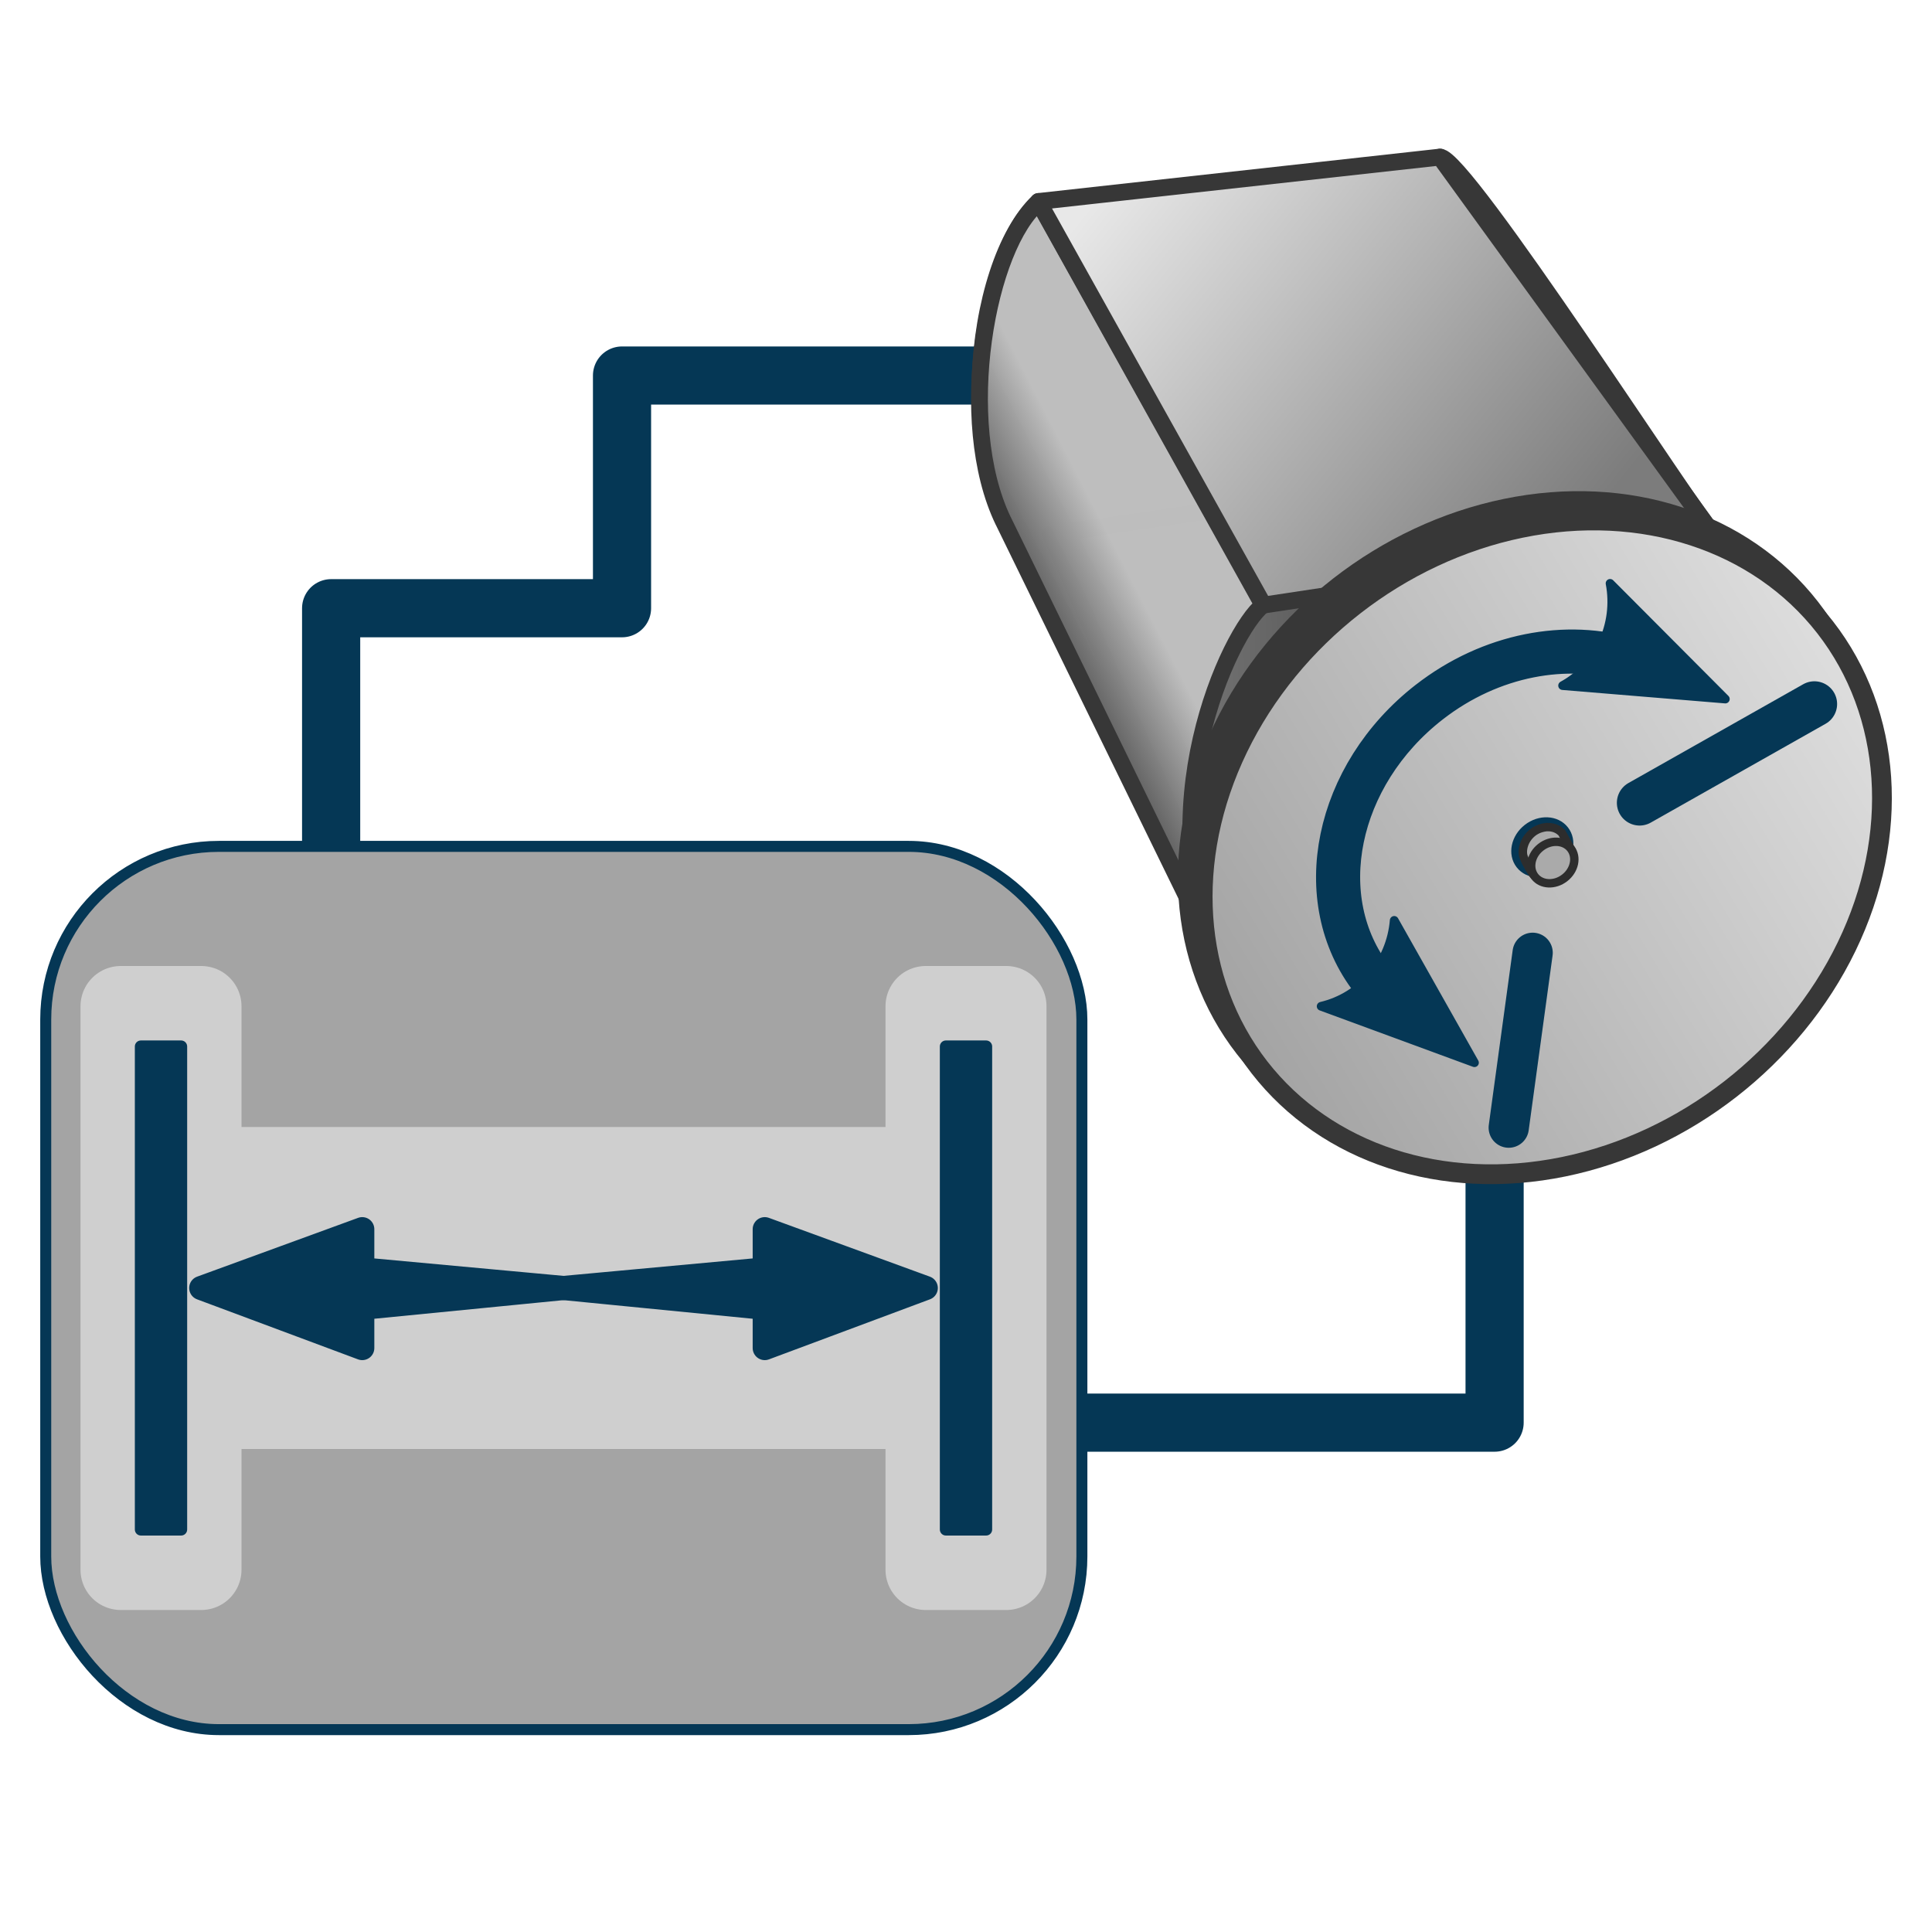 <?xml version="1.0" encoding="UTF-8" standalone="no"?>
<!-- Created with Inkscape (http://www.inkscape.org/) -->

<svg
   xmlns:dc="http://purl.org/dc/elements/1.1/"
   xmlns:cc="http://creativecommons.org/ns#"
   xmlns:rdf="http://www.w3.org/1999/02/22-rdf-syntax-ns#"
   xmlns:svg="http://www.w3.org/2000/svg"
   xmlns="http://www.w3.org/2000/svg"
   xmlns:xlink="http://www.w3.org/1999/xlink"
   xmlns:sodipodi="http://sodipodi.sourceforge.net/DTD/sodipodi-0.dtd"
   xmlns:inkscape="http://www.inkscape.org/namespaces/inkscape"
   width="48"
   height="48"
   viewBox="0 0 48 48"
   id="svg2"
   version="1.1"
   inkscape:version="0.92.3 (2405546, 2018-03-11)"
   sodipodi:docname="ActuatorController.svg">
  <defs
     id="defs4">
    <marker
       inkscape:stockid="Arrow2Send"
       orient="auto"
       refY="0.0"
       refX="0.0"
       id="Arrow2Send"
       style="overflow:visible;"
       inkscape:isstock="true">
      <path
         id="path1567"
         style="fill-rule:evenodd;stroke-width:0.625;stroke-linejoin:round;stroke:#053755;stroke-opacity:1;fill:#053755;fill-opacity:1"
         d="M 8.719,4.034 L -2.207,0.016 L 8.719,-4.002 C 6.973,-1.63 6.983,1.616 8.719,4.034 z "
         transform="scale(0.3) rotate(180) translate(-2.3,0)" />
    </marker>
    <marker
       inkscape:stockid="Arrow1Mstart"
       orient="auto"
       refY="0.0"
       refX="0.0"
       id="Arrow1Mstart"
       style="overflow:visible"
       inkscape:isstock="true">
      <path
         id="path1540"
         d="M 0.0,0.0 L 5.0,-5.0 L -12.5,0.0 L 5.0,5.0 L 0.0,0.0 z "
         style="fill-rule:evenodd;stroke:#053755;stroke-width:1pt;stroke-opacity:1;fill:#053755;fill-opacity:1"
         transform="scale(0.4) translate(10,0)" />
    </marker>
    <marker
       inkscape:stockid="Arrow1Mend"
       orient="auto"
       refY="0.0"
       refX="0.0"
       id="Arrow1Mend"
       style="overflow:visible;"
       inkscape:isstock="true">
      <path
         id="path1543"
         d="M 0.0,0.0 L 5.0,-5.0 L -12.5,0.0 L 5.0,5.0 L 0.0,0.0 z "
         style="fill-rule:evenodd;stroke:#053755;stroke-width:1pt;stroke-opacity:1;fill:#053755;fill-opacity:1"
         transform="scale(0.4) rotate(180) translate(10,0)" />
    </marker>
    <linearGradient
       inkscape:collect="always"
       id="linearGradient1521">
      <stop
         style="stop-color:#a4a4a4;stop-opacity:1"
         offset="0"
         id="stop1517" />
      <stop
         style="stop-color:#dcdcdc;stop-opacity:1"
         offset="1"
         id="stop1519" />
    </linearGradient>
    <linearGradient
       inkscape:collect="always"
       id="linearGradient1411">
      <stop
         style="stop-color:#727272;stop-opacity:1;"
         offset="0"
         id="stop1407" />
      <stop
         style="stop-color:#4e4e4e;stop-opacity:1"
         offset="1"
         id="stop1409" />
    </linearGradient>
    <linearGradient
       inkscape:collect="always"
       id="linearGradient1403">
      <stop
         style="stop-color:#e8e8e8;stop-opacity:1"
         offset="0"
         id="stop1399" />
      <stop
         style="stop-color:#7c7c7c;stop-opacity:1"
         offset="1"
         id="stop1401" />
    </linearGradient>
    <linearGradient
       inkscape:collect="always"
       id="linearGradient1395">
      <stop
         style="stop-color:#595959;stop-opacity:1"
         offset="0"
         id="stop1391" />
      <stop
         style="stop-color:#c0c0c0;stop-opacity:0.981"
         offset="1"
         id="stop1393" />
    </linearGradient>
    <linearGradient
       inkscape:collect="always"
       xlink:href="#linearGradient1395"
       id="linearGradient1397"
       x1="15.407"
       y1="1024.667"
       x2="17.511"
       y2="1023.585"
       gradientUnits="userSpaceOnUse"
       gradientTransform="matrix(1.046,0,0,1.046,8.079,-55.271)" />
    <linearGradient
       inkscape:collect="always"
       xlink:href="#linearGradient1403"
       id="linearGradient1405"
       x1="17.756"
       y1="1018.43"
       x2="28.636"
       y2="1027.158"
       gradientUnits="userSpaceOnUse"
       gradientTransform="matrix(1.046,0,0,1.046,8.079,-55.271)" />
    <linearGradient
       inkscape:collect="always"
       xlink:href="#linearGradient1411"
       id="linearGradient1413"
       x1="20.845"
       y1="1031.21"
       x2="25.689"
       y2="1031.144"
       gradientUnits="userSpaceOnUse"
       gradientTransform="matrix(1.046,0,0,1.046,8.079,-55.271)" />
    <inkscape:path-effect
       bendpath4="m -8.844,292.205 0,4.406"
       bendpath3="m -8.844,296.611 3.617,0"
       bendpath2="m -5.226,292.205 0,4.406"
       bendpath1="m -8.844,292.205 3.617,0"
       xx="true"
       yy="true"
       is_visible="true"
       id="path-effect4547"
       effect="envelope" />
    <inkscape:path-effect
       bendpath4="m 9.934,281.137 0,2.717"
       bendpath3="m 9.934,283.854 8.15,0"
       bendpath2="m 18.084,281.137 0,2.717"
       bendpath1="m 9.934,281.137 8.15,0"
       xx="true"
       yy="true"
       is_visible="true"
       id="path-effect4542"
       effect="envelope" />
    <inkscape:path-effect
       bendpath4="m -7.58,291.416 0,2.758"
       bendpath3="m -7.58,294.174 5.924,0"
       bendpath2="m -1.657,291.416 0,2.758"
       bendpath1="m -7.58,291.416 5.924,0"
       xx="true"
       yy="true"
       is_visible="true"
       id="path-effect4537"
       effect="envelope" />
    <inkscape:path-effect
       bendpath4="m -3.205,288.366 0,7.079"
       bendpath3="m -3.205,295.445 3.512,0"
       bendpath2="m 0.308,288.366 0,7.079"
       bendpath1="m -3.205,288.366 3.512,0"
       xx="true"
       yy="true"
       is_visible="true"
       id="path-effect4532"
       effect="envelope" />
    <inkscape:path-effect
       bendpath4="m 4.431,289.947 v 6.732"
       bendpath3="M 4.431,296.678 H 9.333"
       bendpath2="m 9.333,289.947 v 6.732"
       bendpath1="M 4.431,289.947 H 9.333"
       xx="true"
       yy="true"
       is_visible="true"
       id="path-effect4522"
       effect="envelope" />
    <inkscape:path-effect
       bendpath4="m 7.043,286.667 v 6.655"
       bendpath3="M 7.043,293.322 H 11.614"
       bendpath2="m 11.614,286.667 v 6.655"
       bendpath1="M 7.043,286.667 H 11.614"
       xx="true"
       yy="true"
       is_visible="true"
       id="path-effect4517"
       effect="envelope" />
    <inkscape:path-effect
       bendpath4="m 7.004,287.657 v 3.969"
       bendpath3="M 7.004,291.626 H 11.469"
       bendpath2="m 11.469,287.657 v 3.969"
       bendpath1="M 7.004,287.657 H 11.469"
       xx="true"
       yy="true"
       is_visible="true"
       id="path-effect4512"
       effect="envelope" />
    <inkscape:path-effect
       effect="envelope"
       id="path-effect5216"
       is_visible="true"
       yy="false"
       xx="true"
       bendpath1="M 15.143,64.813 H 111.029"
       bendpath2="M 111.029,64.813 V 231.552"
       bendpath3="M 15.143,231.552 H 111.029"
       bendpath4="M 15.143,64.813 V 231.552" />
    <inkscape:path-effect
       effect="envelope"
       id="path-effect5206"
       is_visible="true"
       yy="false"
       xx="true"
       bendpath1="M 24.038,0.023 H 192.502"
       bendpath2="m 205.732,65.998 -94.637,49.598"
       bendpath3="M 24.038,72.919 H 192.502"
       bendpath4="M 110.759,14.124 15.562,64.836"
       bendpath2-nodetypes="cc"
       bendpath4-nodetypes="cc" />
    <inkscape:path-effect
       effect="envelope"
       id="path-effect5193"
       is_visible="true"
       yy="false"
       xx="true"
       bendpath1="m 111.282,115.73 h 96.607"
       bendpath2="M 205.774,66.024 205.422,175.012"
       bendpath3="m 111.282,234.236 h 96.607"
       bendpath4="m 111.282,115.73 -0.397,115.723"
       bendpath2-nodetypes="cc"
       bendpath4-nodetypes="cc" />
    <inkscape:path-effect
       effect="envelope"
       id="path-effect57"
       is_visible="true"
       yy="false"
       xx="true"
       bendpath1="M 16.216,68.393 H 112.808"
       bendpath2="m 111.045,115.631 -10e-6,115.98"
       bendpath3="M 16.216,228.086 H 112.808"
       bendpath4="M 15.511,64.868 15.159,173.092"
       bendpath2-nodetypes="cc"
       bendpath4-nodetypes="cc" />
    <inkscape:perspective
       sodipodi:type="inkscape:persp3d"
       inkscape:vp_x="-182.84216 : 306.81495 : 1"
       inkscape:vp_y="0 : 999.99994 : 0"
       inkscape:vp_z="341.40374 : 621.73587 : 1"
       inkscape:persp3d-origin="115.23818 : 166.15741 : 1"
       id="perspective3811" />
    <inkscape:path-effect
       effect="envelope"
       id="path-effect4547-0"
       is_visible="true"
       yy="true"
       xx="true"
       bendpath1="M 3.441,286.322 H 7.058"
       bendpath2="m 7.058,286.322 v 4.406"
       bendpath3="M 3.441,290.728 H 7.058"
       bendpath4="m 3.441,286.322 v 4.406" />
    <inkscape:path-effect
       effect="envelope"
       id="path-effect4542-5"
       is_visible="true"
       yy="true"
       xx="true"
       bendpath1="M 3.461,285.176 H 11.611"
       bendpath2="m 11.611,285.176 v 2.717"
       bendpath3="M 3.461,287.893 H 11.611"
       bendpath4="m 3.461,285.176 v 2.717" />
    <inkscape:path-effect
       effect="envelope"
       id="path-effect4537-3"
       is_visible="true"
       yy="true"
       xx="true"
       bendpath1="M 1.137,288.841 H 7.061"
       bendpath2="m 7.061,288.841 v 2.758"
       bendpath3="M 1.137,291.599 H 7.061"
       bendpath4="m 1.137,288.841 v 2.758" />
    <inkscape:path-effect
       effect="envelope"
       id="path-effect4532-7"
       is_visible="true"
       yy="true"
       xx="true"
       bendpath1="m 1.213,289.572 3.512,0"
       bendpath2="m 4.725,289.572 0,7.09"
       bendpath3="m 1.213,296.662 3.512,0"
       bendpath4="m 1.213,289.572 0,7.09" />
    <inkscape:path-effect
       effect="envelope"
       id="path-effect4522-2"
       is_visible="true"
       yy="true"
       xx="true"
       bendpath1="M 4.431,289.947 H 9.333"
       bendpath2="m 9.333,289.947 v 6.732"
       bendpath3="M 4.431,296.678 H 9.333"
       bendpath4="m 4.431,289.947 v 6.732" />
    <inkscape:path-effect
       effect="envelope"
       id="path-effect4517-4"
       is_visible="true"
       yy="true"
       xx="true"
       bendpath1="M 7.043,286.667 H 11.614"
       bendpath2="m 11.614,286.667 v 6.655"
       bendpath3="M 7.043,293.322 H 11.614"
       bendpath4="m 7.043,286.667 v 6.655" />
    <inkscape:path-effect
       effect="envelope"
       id="path-effect4512-2"
       is_visible="true"
       yy="true"
       xx="true"
       bendpath1="M 7.004,287.657 H 11.469"
       bendpath2="m 11.469,287.657 v 3.969"
       bendpath3="M 7.004,291.626 H 11.469"
       bendpath4="m 7.004,287.657 v 3.969" />
    <inkscape:path-effect
       bendpath4="M 15.143,64.813 V 231.552"
       bendpath3="M 15.143,231.552 H 111.029"
       bendpath2="M 111.029,64.813 V 231.552"
       bendpath1="M 15.143,64.813 H 111.029"
       xx="true"
       yy="false"
       is_visible="true"
       id="path-effect5216-9"
       effect="envelope" />
    <inkscape:path-effect
       bendpath4-nodetypes="cc"
       bendpath2-nodetypes="cc"
       bendpath4="M 110.759,14.124 15.562,64.836"
       bendpath3="M 24.038,72.919 H 192.502"
       bendpath2="m 205.732,65.998 -94.637,49.598"
       bendpath1="M 24.038,0.023 H 192.502"
       xx="true"
       yy="false"
       is_visible="true"
       id="path-effect5206-9"
       effect="envelope" />
    <inkscape:path-effect
       bendpath4-nodetypes="cc"
       bendpath2-nodetypes="cc"
       bendpath4="m 111.282,115.73 -0.397,115.723"
       bendpath3="m 111.282,234.236 h 96.607"
       bendpath2="M 205.774,66.024 205.422,175.012"
       bendpath1="m 111.282,115.73 h 96.607"
       xx="true"
       yy="false"
       is_visible="true"
       id="path-effect5193-7"
       effect="envelope" />
    <inkscape:path-effect
       bendpath4-nodetypes="cc"
       bendpath2-nodetypes="cc"
       bendpath4="M 15.511,64.868 15.159,173.092"
       bendpath3="M 16.216,228.086 H 112.808"
       bendpath2="m 111.045,115.631 -10e-6,115.98"
       bendpath1="M 16.216,68.393 H 112.808"
       xx="true"
       yy="false"
       is_visible="true"
       id="path-effect57-6"
       effect="envelope" />
    <inkscape:perspective
       id="perspective3811-8"
       inkscape:persp3d-origin="115.23818 : 166.15741 : 1"
       inkscape:vp_z="341.40374 : 621.73587 : 1"
       inkscape:vp_y="0 : 999.99994 : 0"
       inkscape:vp_x="-182.84216 : 306.81495 : 1"
       sodipodi:type="inkscape:persp3d" />
    <linearGradient
       inkscape:collect="always"
       xlink:href="#linearGradient1521"
       id="linearGradient1523"
       x1="-620.638"
       y1="834.649"
       x2="-604.291"
       y2="836.582"
       gradientUnits="userSpaceOnUse"
       gradientTransform="matrix(1.046,0,0,1.046,40.814,-39.574)" />
  </defs>
  <sodipodi:namedview
     id="base"
     pagecolor="#ffffff"
     bordercolor="#666666"
     borderopacity="1.0"
     inkscape:pageopacity="0.0"
     inkscape:pageshadow="2"
     inkscape:zoom="5.6568543"
     inkscape:cx="46.302863"
     inkscape:cy="63.964844"
     inkscape:document-units="px"
     inkscape:current-layer="layer1"
     showgrid="true"
     units="px"
     inkscape:window-width="3840"
     inkscape:window-height="2066"
     inkscape:window-x="3229"
     inkscape:window-y="2524"
     inkscape:window-maximized="1"
     inkscape:snap-global="true"
     inkscape:snap-bbox="true"
     inkscape:snap-bbox-midpoints="true"
     inkscape:snap-bbox-edge-midpoints="true"
     inkscape:snap-nodes="false"
     inkscape:bbox-nodes="false">
    <inkscape:grid
       type="xygrid"
       id="grid4136"
       empspacing="4" />
  </sodipodi:namedview>
  <g
     inkscape:label="Layer 1"
     inkscape:groupmode="layer"
     id="layer1"
     transform="translate(0,-1004.362)">
    <path
       style="fill:none;stroke:#053755;stroke-width:1.445px;stroke-linecap:round;stroke-linejoin:round;stroke-opacity:1"
       d="m 8.227,1025.254 v -5.781 h 7.227 v -5.781 h 17.344"
       id="path1049"
       inkscape:connector-curvature="0" />
    <path
       style="fill:none;stroke:#053755;stroke-width:1.445px;stroke-linecap:round;stroke-linejoin:round;stroke-opacity:1"
       d="m 27.016,1039.707 h 10.117 v -14.453"
       id="path1051"
       inkscape:connector-curvature="0" />
    <path
       style="opacity:1;fill:#696969;fill-opacity:1;stroke:#373737;stroke-width:0.418;stroke-linecap:round;stroke-linejoin:round;stroke-miterlimit:4;stroke-dasharray:none;stroke-opacity:1"
       d="m 31.395,1019.396 c -2.164,1.886 -2.701,7.965 -0.018,10.284 l -5.54,-11.113 c -2.246,-2.15 -1.706,-7.621 -0.036,-9.199 z"
       id="path1370"
       inkscape:connector-curvature="0"
       sodipodi:nodetypes="ccccc" />
    <path
       style="opacity:1;fill:#696969;fill-opacity:1;stroke:#373737;stroke-width:0.418;stroke-linecap:round;stroke-linejoin:round;stroke-miterlimit:4;stroke-dasharray:none;stroke-opacity:1"
       d="m 42.608,1017.689 c 2.115,3.112 1.929,7.068 0.135,9.938 l -6.967,-11.389 c 2.258,-3.761 1.642,-6.118 0,-7.972 0.6,-0.029 6.336,8.907 6.833,9.423 z"
       id="path1370-5"
       inkscape:connector-curvature="0"
       sodipodi:nodetypes="ccccc" />
    <path
       style="opacity:1;fill:url(#linearGradient1413);fill-opacity:1;stroke:#373737;stroke-width:0.418;stroke-linecap:round;stroke-linejoin:round;stroke-miterlimit:4;stroke-dasharray:none;stroke-opacity:1"
       d="m 26.089,1017.636 9.709,-1.421 6.949,11.423 -11.346,2.068 z"
       id="path1387"
       inkscape:connector-curvature="0"
       sodipodi:nodetypes="ccccc" />
    <path
       style="opacity:1;fill:url(#linearGradient1397);fill-opacity:1;stroke:#373737;stroke-width:0.418;stroke-linecap:round;stroke-linejoin:round;stroke-miterlimit:4;stroke-dasharray:none;stroke-opacity:1"
       d="m 24.928,1017.309 5.462,11.179 c -1.951,-3.897 0.156,-8.448 0.988,-9.092 l -5.569,-10.003 c -1.285,1.063 -2.085,5.423 -0.882,7.916 z"
       id="path1389"
       inkscape:connector-curvature="0"
       sodipodi:nodetypes="ccccc" />
    <path
       style="opacity:1;fill:url(#linearGradient1405);fill-opacity:1;stroke:#373737;stroke-width:0.418;stroke-linecap:round;stroke-linejoin:round;stroke-miterlimit:4;stroke-dasharray:none;stroke-opacity:1"
       d="m 25.801,1009.368 9.974,-1.103 6.842,9.435 -11.223,1.695 z"
       id="path1368"
       inkscape:connector-curvature="0"
       sodipodi:nodetypes="ccccc" />
    <ellipse
       style="opacity:1;fill:#373737;fill-opacity:1;fill-rule:nonzero;stroke:#373737;stroke-width:0.491;stroke-linecap:round;stroke-linejoin:round;stroke-miterlimit:4;stroke-dasharray:none;stroke-dashoffset:7.98;stroke-opacity:1;paint-order:markers fill stroke"
       id="path1415-5"
       cx="-599.452"
       cy="832.215"
       transform="rotate(-37.886)"
       rx="8.903"
       ry="7.609" />
    <ellipse
       style="opacity:1;fill:url(#linearGradient1523);fill-opacity:1;fill-rule:nonzero;stroke:#373737;stroke-width:0.491;stroke-linecap:round;stroke-linejoin:round;stroke-miterlimit:4;stroke-dasharray:none;stroke-dashoffset:7.98;stroke-opacity:1;paint-order:markers fill stroke"
       id="path1415"
       cx="-599.457"
       cy="832.823"
       transform="rotate(-37.886)"
       rx="8.903"
       ry="7.609" />
    <ellipse
       style="opacity:1;fill:#39708e;fill-opacity:1;fill-rule:nonzero;stroke:#053755;stroke-width:0.252;stroke-linecap:round;stroke-linejoin:round;stroke-miterlimit:4;stroke-dasharray:none;stroke-dashoffset:7.98;stroke-opacity:1;paint-order:markers fill stroke"
       id="path1525"
       cx="-599.457"
       cy="832.823"
       transform="rotate(-37.886)"
       rx="0.681"
       ry="0.582" />
    <path
       inkscape:connector-curvature="0"
       style="color:#000000;font-style:normal;font-variant:normal;font-weight:normal;font-stretch:normal;font-size:medium;line-height:normal;font-family:sans-serif;font-variant-ligatures:normal;font-variant-position:normal;font-variant-caps:normal;font-variant-numeric:normal;font-variant-alternates:normal;font-feature-settings:normal;text-indent:0;text-align:start;text-decoration:none;text-decoration-line:none;text-decoration-style:solid;text-decoration-color:#000000;letter-spacing:normal;word-spacing:normal;text-transform:none;writing-mode:lr-tb;direction:ltr;text-orientation:mixed;dominant-baseline:auto;baseline-shift:baseline;text-anchor:start;white-space:normal;shape-padding:0;clip-rule:nonzero;display:inline;overflow:visible;visibility:visible;opacity:1;isolation:auto;mix-blend-mode:normal;color-interpolation:sRGB;color-interpolation-filters:linearRGB;solid-color:#000000;solid-opacity:1;vector-effect:none;fill:#053755;fill-opacity:1;fill-rule:nonzero;stroke:#053755;stroke-width:1.065;stroke-linecap:round;stroke-linejoin:round;stroke-miterlimit:4;stroke-dasharray:none;stroke-dashoffset:7.98;stroke-opacity:1;paint-order:markers fill stroke;color-rendering:auto;image-rendering:auto;shape-rendering:auto;text-rendering:auto;enable-background:accumulate"
       d="m 35.5,1021.796 c -2.338,1.819 -2.975,4.915 -1.42,6.913 0,0 0.017,-0.025 0.026,-0.021 -1.545,-1.986 -0.915,-5.061 1.409,-6.87 1.536,-1.196 3.42,-1.519 4.971,-1.039 l 0.007,-0.034 c -1.56,-0.478 -3.452,-0.148 -4.995,1.053 z"
       id="path1527"
       sodipodi:nodetypes="cccccccc" />
    <g
       id="g2605"
       transform="matrix(0.558,0,0,0.558,22.165,446.84)">
      <path
         style="color:#000000;font-style:normal;font-variant:normal;font-weight:normal;font-stretch:normal;font-size:medium;line-height:normal;font-family:sans-serif;font-variant-ligatures:normal;font-variant-position:normal;font-variant-caps:normal;font-variant-numeric:normal;font-variant-alternates:normal;font-feature-settings:normal;text-indent:0;text-align:start;text-decoration:none;text-decoration-line:none;text-decoration-style:solid;text-decoration-color:#000000;letter-spacing:normal;word-spacing:normal;text-transform:none;writing-mode:lr-tb;direction:ltr;text-orientation:mixed;dominant-baseline:auto;baseline-shift:baseline;text-anchor:start;white-space:normal;shape-padding:0;clip-rule:nonzero;display:inline;overflow:visible;visibility:visible;opacity:1;isolation:auto;mix-blend-mode:normal;color-interpolation:sRGB;color-interpolation-filters:linearRGB;solid-color:#000000;solid-opacity:1;vector-effect:none;fill:#053755;fill-opacity:1;fill-rule:nonzero;stroke:none;stroke-width:2.081;stroke-linecap:butt;stroke-linejoin:miter;stroke-miterlimit:4;stroke-dasharray:none;stroke-dashoffset:0;stroke-opacity:1;color-rendering:auto;image-rendering:auto;shape-rendering:auto;text-rendering:auto;enable-background:accumulate"
         d="m 34.818,1028.072 -0.877,1.887 0.16,0.076 0.877,-1.889 z"
         id="path1854"
         inkscape:connector-curvature="0" />
      <path
         d="m 31.966,1025.118 5.131,5.149 -7.244,-0.598 c 1.612,-0.884 2.46,-2.725 2.113,-4.551 z"
         style="fill:#053755;fill-opacity:1;fill-rule:evenodd;stroke:#053755;stroke-width:0.39;stroke-linejoin:round;stroke-opacity:1"
         id="path2611"
         inkscape:connector-curvature="0" />
    </g>
    <path
       style="opacity:1;fill:#aaaaaa;fill-opacity:1;fill-rule:nonzero;stroke:#2d2d2d;stroke-width:0.209;stroke-linecap:round;stroke-linejoin:round;stroke-miterlimit:4;stroke-dasharray:none;stroke-dashoffset:7.98;stroke-opacity:1;paint-order:markers fill stroke"
       d="m 38.44,1024.91 c -0.125,0.01 -0.252,0.051 -0.357,0.133 -0.24,0.187 -0.288,0.483 -0.221,0.629 0.054,0.14 0.214,0.41 0.246,0.433 l 0.115,0.05 0.261,-0.247 c 0.068,-0.022 0.132,-0.058 0.19,-0.102 0.09,-0.07 0.16,-0.162 0.2,-0.264 l 0.177,-0.045 -0.247,-0.445 h -0.002 c -0.004,-0.01 -0.008,-0.01 -0.012,-0.012 -0.088,-0.088 -0.214,-0.134 -0.351,-0.129 z"
       id="path1525-0"
       inkscape:connector-curvature="0"
       sodipodi:nodetypes="cccccccccccccc" />
    <ellipse
       style="opacity:1;fill:#aaaaaa;fill-opacity:1;fill-rule:nonzero;stroke:#2d2d2d;stroke-width:0.209;stroke-linecap:round;stroke-linejoin:round;stroke-miterlimit:4;stroke-dasharray:none;stroke-dashoffset:7.98;stroke-opacity:1;paint-order:markers fill stroke"
       id="path1525-0-9"
       cx="-599.484"
       cy="833.28"
       transform="rotate(-37.886)"
       rx="0.566"
       ry="0.483" />
    <rect
       style="opacity:1;fill:#a4a4a4;fill-opacity:1;fill-rule:nonzero;stroke:#053755;stroke-width:0.273;stroke-linecap:round;stroke-linejoin:round;stroke-miterlimit:4;stroke-dasharray:none;stroke-dashoffset:0;stroke-opacity:1;paint-order:markers fill stroke"
       id="rect1029"
       width="25.743"
       height="21.944"
       x="1.136"
       y="1025.39"
       ry="4.302" />
    <path
       style="fill:#cfcfcf;stroke:#cfcfcf;stroke-width:2;stroke-linecap:round;stroke-linejoin:round;stroke-opacity:1;stroke-miterlimit:4;stroke-dasharray:none;fill-opacity:1"
       d="m 3,1029.362 h 2 v 4 h 18 v -4 h 2 v 14 h -2 v -4 H 5 v 4 H 3 Z"
       id="path1085"
       inkscape:connector-curvature="0" />
    <rect
       style="opacity:1;fill:#053755;fill-opacity:1;fill-rule:nonzero;stroke:#053755;stroke-width:0.3;stroke-linecap:round;stroke-linejoin:round;stroke-miterlimit:4;stroke-dasharray:none;stroke-dashoffset:0;stroke-opacity:1;paint-order:markers fill stroke"
       id="rect980"
       width="1"
       height="12"
       x="23.5"
       y="1030.362" />
    <rect
       style="opacity:1;fill:#053755;fill-opacity:1;fill-rule:nonzero;stroke:#053755;stroke-width:0.3;stroke-linecap:round;stroke-linejoin:round;stroke-miterlimit:4;stroke-dasharray:none;stroke-dashoffset:0;stroke-opacity:1;paint-order:markers fill stroke"
       id="rect980-8"
       width="1"
       height="12"
       x="3.5"
       y="1030.362" />
    <path
       style="fill:#053755;fill-opacity:1;stroke:#053755;stroke-width:0.6;stroke-linecap:round;stroke-linejoin:round;stroke-miterlimit:4;stroke-dasharray:none;stroke-opacity:1"
       d="m 14,1036.362 -5,-0.461 v -1 l -4,1.461 4,1.492 v -1 z"
       id="path1001-6"
       inkscape:connector-curvature="0"
       sodipodi:nodetypes="ccccccc" />
    <path
       style="fill:#053755;fill-opacity:1;stroke:#053755;stroke-width:0.6;stroke-linecap:round;stroke-linejoin:round;stroke-miterlimit:4;stroke-dasharray:none;stroke-opacity:1"
       d="m 14,1036.362 5,-0.461 v -1 l 4,1.461 -4,1.492 v -1 z"
       id="path1001-6-2"
       inkscape:connector-curvature="0"
       sodipodi:nodetypes="ccccccc" />
    <g
       id="g2605-8"
       transform="matrix(0.538,0.149,-0.149,0.538,170.184,470.953)">
      <path
         style="color:#000000;font-style:normal;font-variant:normal;font-weight:normal;font-stretch:normal;font-size:medium;line-height:normal;font-family:sans-serif;font-variant-ligatures:normal;font-variant-position:normal;font-variant-caps:normal;font-variant-numeric:normal;font-variant-alternates:normal;font-feature-settings:normal;text-indent:0;text-align:start;text-decoration:none;text-decoration-line:none;text-decoration-style:solid;text-decoration-color:#000000;letter-spacing:normal;word-spacing:normal;text-transform:none;writing-mode:lr-tb;direction:ltr;text-orientation:mixed;dominant-baseline:auto;baseline-shift:baseline;text-anchor:start;white-space:normal;shape-padding:0;clip-rule:nonzero;display:inline;overflow:visible;visibility:visible;opacity:1;isolation:auto;mix-blend-mode:normal;color-interpolation:sRGB;color-interpolation-filters:linearRGB;solid-color:#000000;solid-opacity:1;vector-effect:none;fill:#053755;fill-opacity:1;fill-rule:nonzero;stroke:none;stroke-width:2.081;stroke-linecap:butt;stroke-linejoin:miter;stroke-miterlimit:4;stroke-dasharray:none;stroke-dashoffset:0;stroke-opacity:1;color-rendering:auto;image-rendering:auto;shape-rendering:auto;text-rendering:auto;enable-background:accumulate"
         d="m 34.818,1028.072 -0.877,1.887 0.16,0.076 0.877,-1.889 z"
         id="path1854-4"
         inkscape:connector-curvature="0" />
      <path
         d="m 31.966,1025.118 5.131,5.149 -7.244,-0.598 c 1.612,-0.884 2.46,-2.725 2.113,-4.551 z"
         style="fill:#053755;fill-opacity:1;fill-rule:evenodd;stroke:#053755;stroke-width:0.39;stroke-linejoin:round;stroke-opacity:1"
         id="path2611-5"
         inkscape:connector-curvature="0" />
    </g>
    <path
       style="fill:none;stroke:#053755;stroke-width:1px;stroke-linecap:round;stroke-linejoin:miter;stroke-opacity:1"
       d="m 38.078,1028.034 -0.594,4.344"
       id="path1068"
       inkscape:connector-curvature="0" />
    <path
       style="fill:none;stroke:#053755;stroke-width:1.129px;stroke-linecap:round;stroke-linejoin:miter;stroke-opacity:1"
       d="m 45.078,1021.853 -4.343,2.455"
       id="path1068-4"
       inkscape:connector-curvature="0" />
  </g>
</svg>
